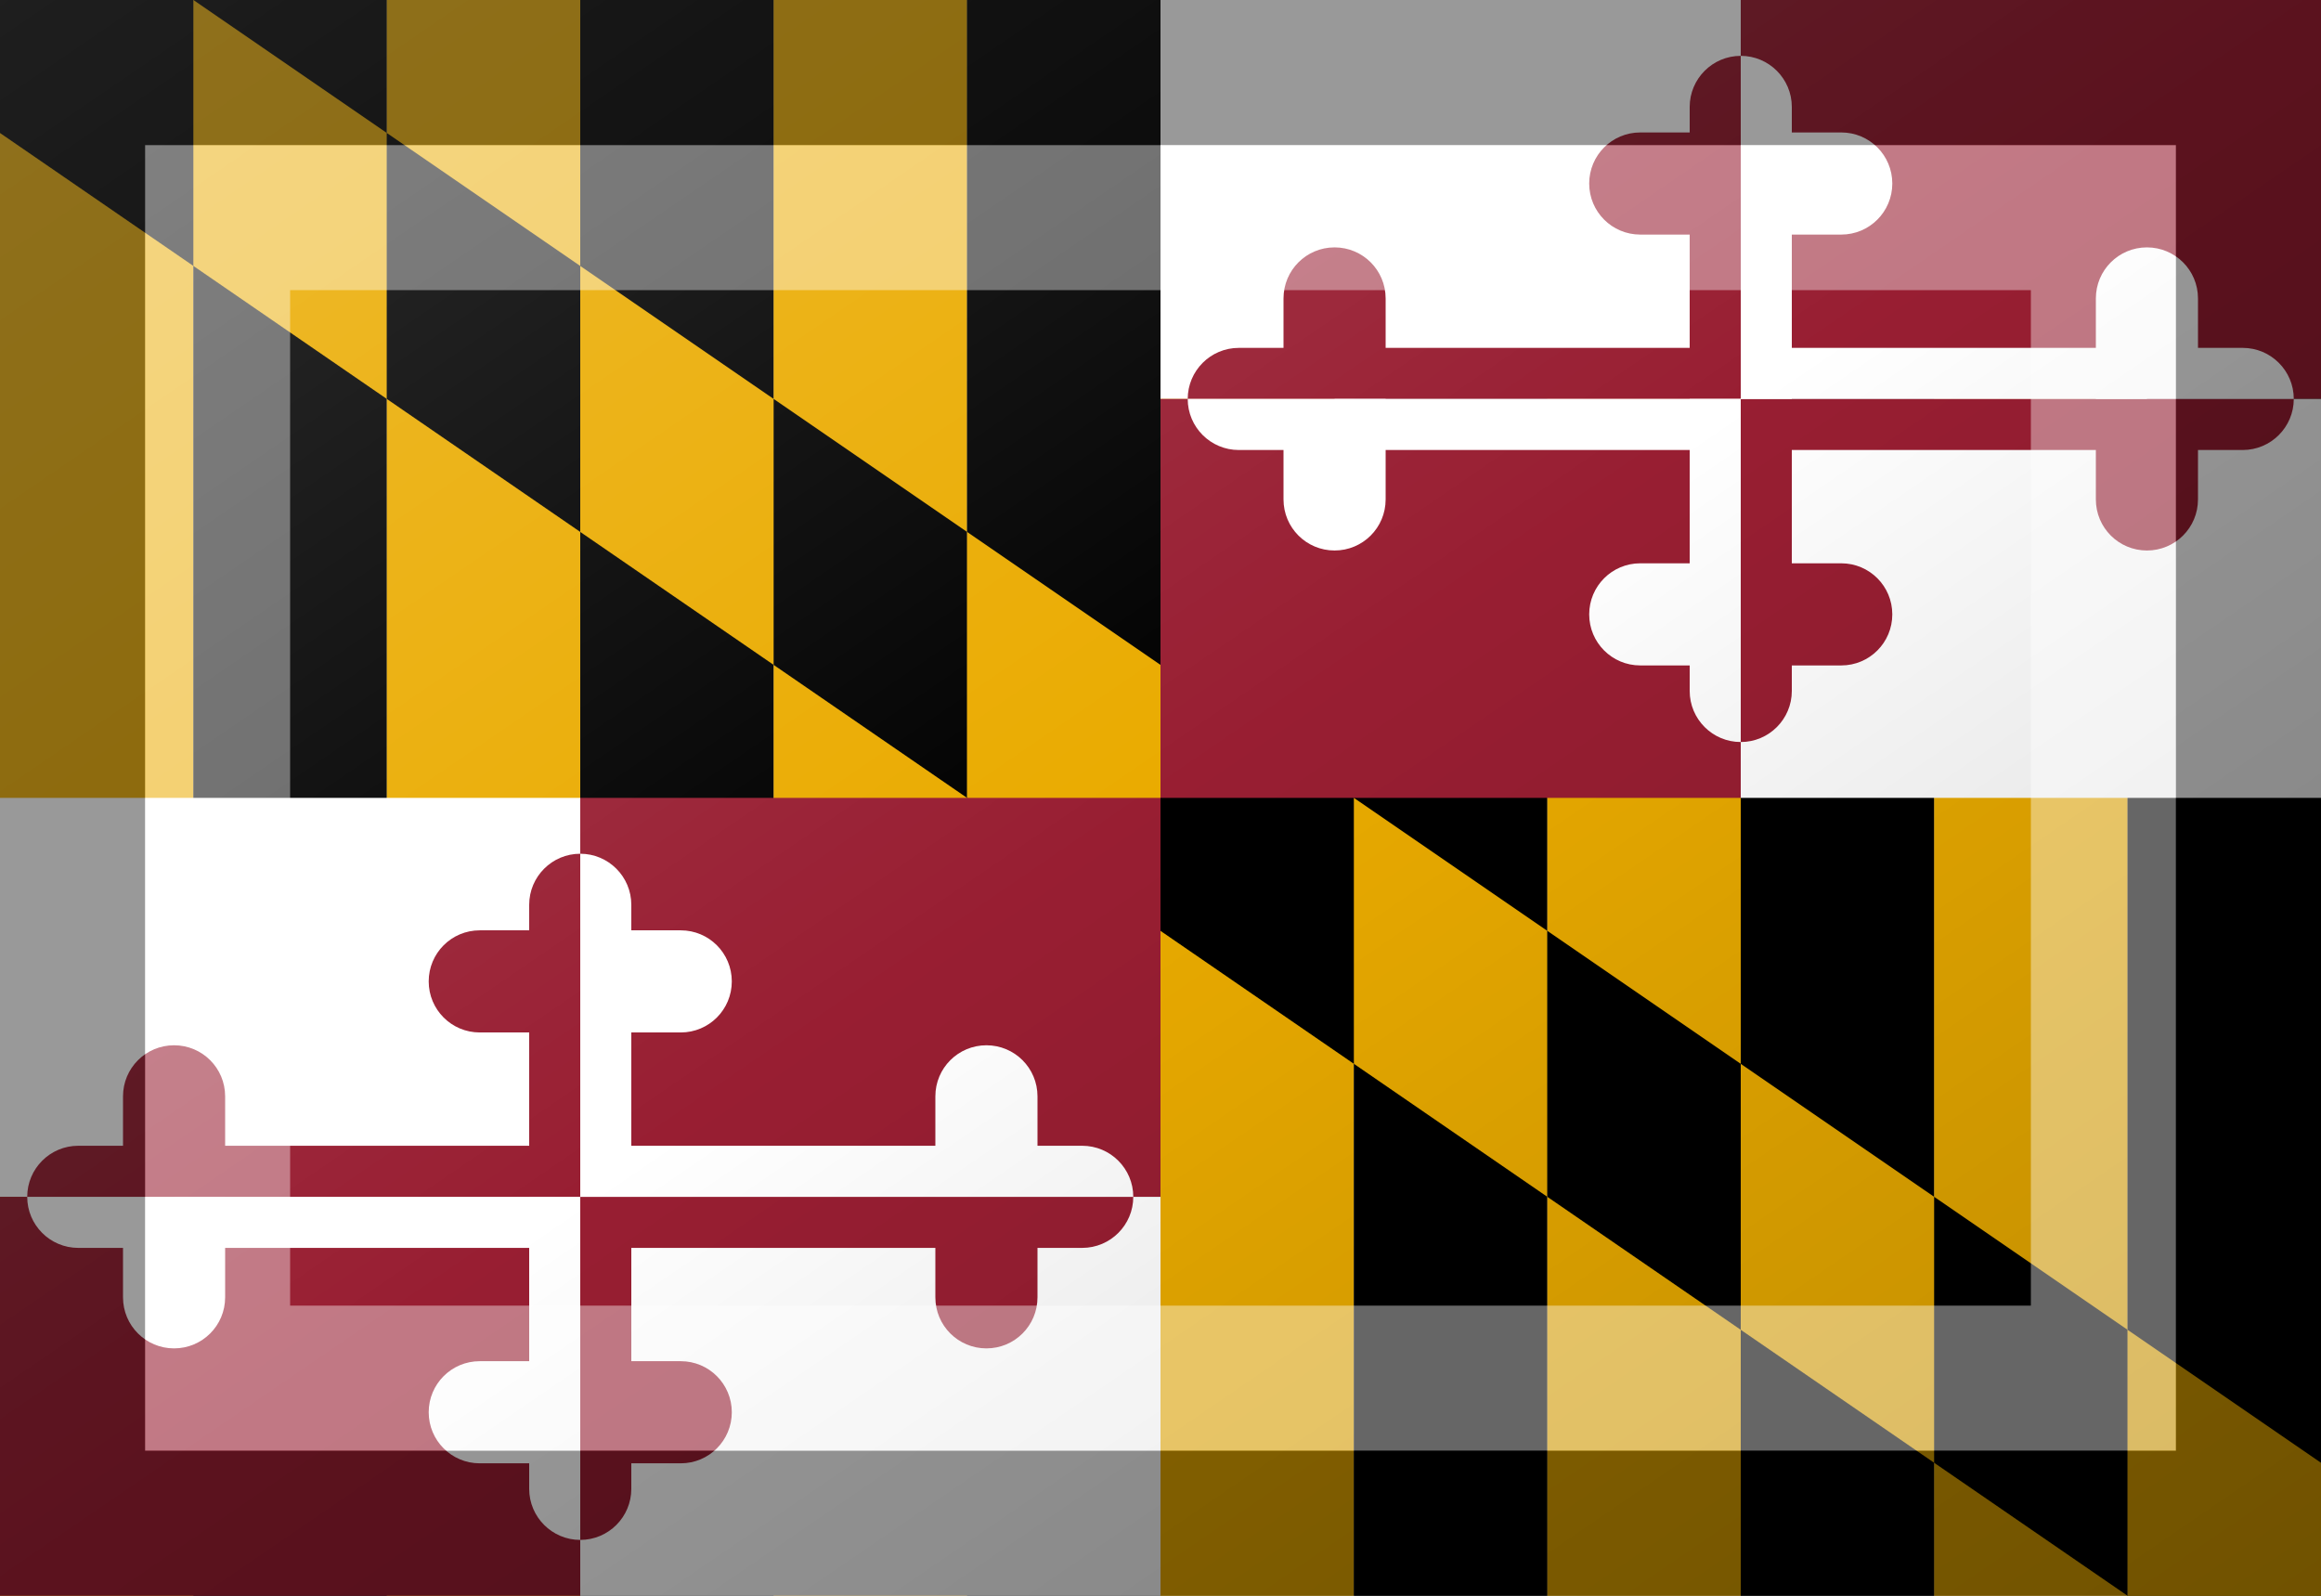 <?xml version="1.0"?>
<svg xmlns="http://www.w3.org/2000/svg" xmlns:xlink="http://www.w3.org/1999/xlink" version="1.1" width="576" height="396" viewBox="0 0 576 396">
<rect x="0" y="0" width="576" height="396" fill="#808080" stroke="none"/>
<!-- Generated by Kreative Vexillo v1.0 -->
<style>
.black{fill:rgb(0,0,0);}
.red{fill:rgb(152,30,50);}
.white{fill:rgb(255,255,255);}
.yellow{fill:rgb(234,171,0);}
</style>
<defs>
<path id="hcross" d="M -0.5 0.5 V 0.984 C -0.5 1.261 -0.276 1.484 0.0 1.484 S 0.5 1.261 0.5 0.984 V 0.5 H 0.938 C 1.214 0.5 1.438 0.276 1.438 0.0 S 1.214 -0.5 0.938 -0.5 H 0.5 V -0.984 C 0.5 -1.261 0.276 -1.484 0.0 -1.484 S -0.5 -1.261 -0.5 -0.984 V -0.5 V 0.5 Z"/>
<path id="vcross" d="M 0.5 0.5 H 0.984 C 1.261 0.5 1.484 0.276 1.484 0.0 S 1.261 -0.5 0.984 -0.5 H 0.5 V -0.75 C 0.5 -1.026 0.276 -1.25 0.0 -1.25 S -0.5 -1.026 -0.5 -0.75 V -0.5 H -0.984 C -1.261 -0.5 -1.484 -0.276 -1.484 0.0 S -1.261 0.5 -0.984 0.5 H -0.5 H 0.5 Z"/>
<clipPath id="clip0">
<path d="M 0 0 L 48 0 L 576 363 L 576 396 L 528 396 L 0 33 Z"/>
</clipPath>
<clipPath id="clip1">
<rect x="0" y="198" width="144" height="99"/>
<rect x="144" y="297" width="144" height="99"/>
<rect x="288" y="0" width="144" height="99"/>
<rect x="432" y="99" width="144" height="99"/>
</clipPath>
<clipPath id="clip2">
<rect x="144" y="198" width="144" height="99"/>
<rect x="0" y="297" width="144" height="99"/>
<rect x="432" y="0" width="144" height="99"/>
<rect x="288" y="99" width="144" height="99"/>
</clipPath>
<linearGradient id="glaze" x1="0%" y1="0%" x2="100%" y2="100%">
<stop offset="0%" stop-color="rgb(255,255,255)" stop-opacity="0.2"/>
<stop offset="49.999%" stop-color="rgb(255,255,255)" stop-opacity="0.0"/>
<stop offset="50.001%" stop-color="rgb(0,0,0)" stop-opacity="0.0"/>
<stop offset="100%" stop-color="rgb(0,0,0)" stop-opacity="0.2"/>
</linearGradient>
</defs>
<g>
<g>
<g>
<rect x="0" y="0" width="48" height="396" class="yellow"/>
<rect x="48" y="0" width="48" height="396" class="black"/>
<rect x="96" y="0" width="48" height="396" class="yellow"/>
<rect x="144" y="0" width="48" height="396" class="black"/>
<rect x="192" y="0" width="48" height="396" class="yellow"/>
<rect x="240" y="0" width="48" height="396" class="black"/>
<rect x="288" y="0" width="48" height="396" class="yellow"/>
<rect x="336" y="0" width="48" height="396" class="black"/>
<rect x="384" y="0" width="48" height="396" class="yellow"/>
<rect x="432" y="0" width="48" height="396" class="black"/>
<rect x="480" y="0" width="48" height="396" class="yellow"/>
<rect x="528" y="0" width="48" height="396" class="black"/>
</g>
<g clip-path="url(#clip0)">
<g>
<rect x="0" y="0" width="48" height="396" class="black"/>
<rect x="48" y="0" width="48" height="396" class="yellow"/>
<rect x="96" y="0" width="48" height="396" class="black"/>
<rect x="144" y="0" width="48" height="396" class="yellow"/>
<rect x="192" y="0" width="48" height="396" class="black"/>
<rect x="240" y="0" width="48" height="396" class="yellow"/>
<rect x="288" y="0" width="48" height="396" class="black"/>
<rect x="336" y="0" width="48" height="396" class="yellow"/>
<rect x="384" y="0" width="48" height="396" class="black"/>
<rect x="432" y="0" width="48" height="396" class="yellow"/>
<rect x="480" y="0" width="48" height="396" class="black"/>
<rect x="528" y="0" width="48" height="396" class="yellow"/>
</g>
</g>
</g>
<g>
<rect x="0" y="198" width="144" height="99" class="white"/>
<rect x="144" y="198" width="144" height="99" class="red"/>
<rect x="0" y="297" width="144" height="99" class="red"/>
<rect x="144" y="297" width="144" height="99" class="white"/>
</g>
<g>
<rect x="288" y="0" width="144" height="99" class="white"/>
<rect x="432" y="0" width="144" height="99" class="red"/>
<rect x="288" y="99" width="144" height="99" class="red"/>
<rect x="432" y="99" width="144" height="99" class="white"/>
</g>
<g clip-path="url(#clip1)">
<g>
<rect x="43.2" y="284.328" width="201.6" height="25.344" class="red"/>
<rect x="131.328" y="243.54" width="25.344" height="106.92" class="red"/>
</g>
<g>
<rect x="331.2" y="86.328" width="201.6" height="25.344" class="red"/>
<rect x="419.328" y="45.54" width="25.344" height="106.92" class="red"/>
</g>
<use xlink:href="#hcross" transform="translate(244.8 297) scale(25.344 25.344) rotate(0)" class="red"/>
<use xlink:href="#hcross" transform="translate(43.2 297) scale(25.344 25.344) rotate(180)" class="red"/>
<use xlink:href="#hcross" transform="translate(532.8 99) scale(25.344 25.344) rotate(0)" class="red"/>
<use xlink:href="#hcross" transform="translate(331.2 99) scale(25.344 25.344) rotate(180)" class="red"/>
<use xlink:href="#vcross" transform="translate(144 243.54) scale(25.344 25.344) rotate(0)" class="red"/>
<use xlink:href="#vcross" transform="translate(144 350.46) scale(25.344 25.344) rotate(180)" class="red"/>
<use xlink:href="#vcross" transform="translate(432 45.54) scale(25.344 25.344) rotate(0)" class="red"/>
<use xlink:href="#vcross" transform="translate(432 152.46) scale(25.344 25.344) rotate(180)" class="red"/>
</g>
<g clip-path="url(#clip2)">
<g>
<rect x="43.2" y="284.328" width="201.6" height="25.344" class="white"/>
<rect x="131.328" y="243.54" width="25.344" height="106.92" class="white"/>
</g>
<g>
<rect x="331.2" y="86.328" width="201.6" height="25.344" class="white"/>
<rect x="419.328" y="45.54" width="25.344" height="106.92" class="white"/>
</g>
<use xlink:href="#hcross" transform="translate(244.8 297) scale(25.344 25.344) rotate(0)" class="white"/>
<use xlink:href="#hcross" transform="translate(43.2 297) scale(25.344 25.344) rotate(180)" class="white"/>
<use xlink:href="#hcross" transform="translate(532.8 99) scale(25.344 25.344) rotate(0)" class="white"/>
<use xlink:href="#hcross" transform="translate(331.2 99) scale(25.344 25.344) rotate(180)" class="white"/>
<use xlink:href="#vcross" transform="translate(144 243.54) scale(25.344 25.344) rotate(0)" class="white"/>
<use xlink:href="#vcross" transform="translate(144 350.46) scale(25.344 25.344) rotate(180)" class="white"/>
<use xlink:href="#vcross" transform="translate(432 45.54) scale(25.344 25.344) rotate(0)" class="white"/>
<use xlink:href="#vcross" transform="translate(432 152.46) scale(25.344 25.344) rotate(180)" class="white"/>
</g>
</g>
<g>
<rect x="0" y="0" width="576" height="396" fill="url(#glaze)"/>
<path d="M 36 36 L 540 36 L 540 360 L 36 360 Z M 72 72 L 72 324 L 504 324 L 504 72 Z" fill="rgb(255,255,255)" opacity="0.4"/>
<path d="M 0 0 L 576 0 L 576 396 L 0 396 Z M 36 36 L 36 360 L 540 360 L 540 36 Z" fill="rgb(0,0,0)" opacity="0.4"/>
</g>
</svg>
